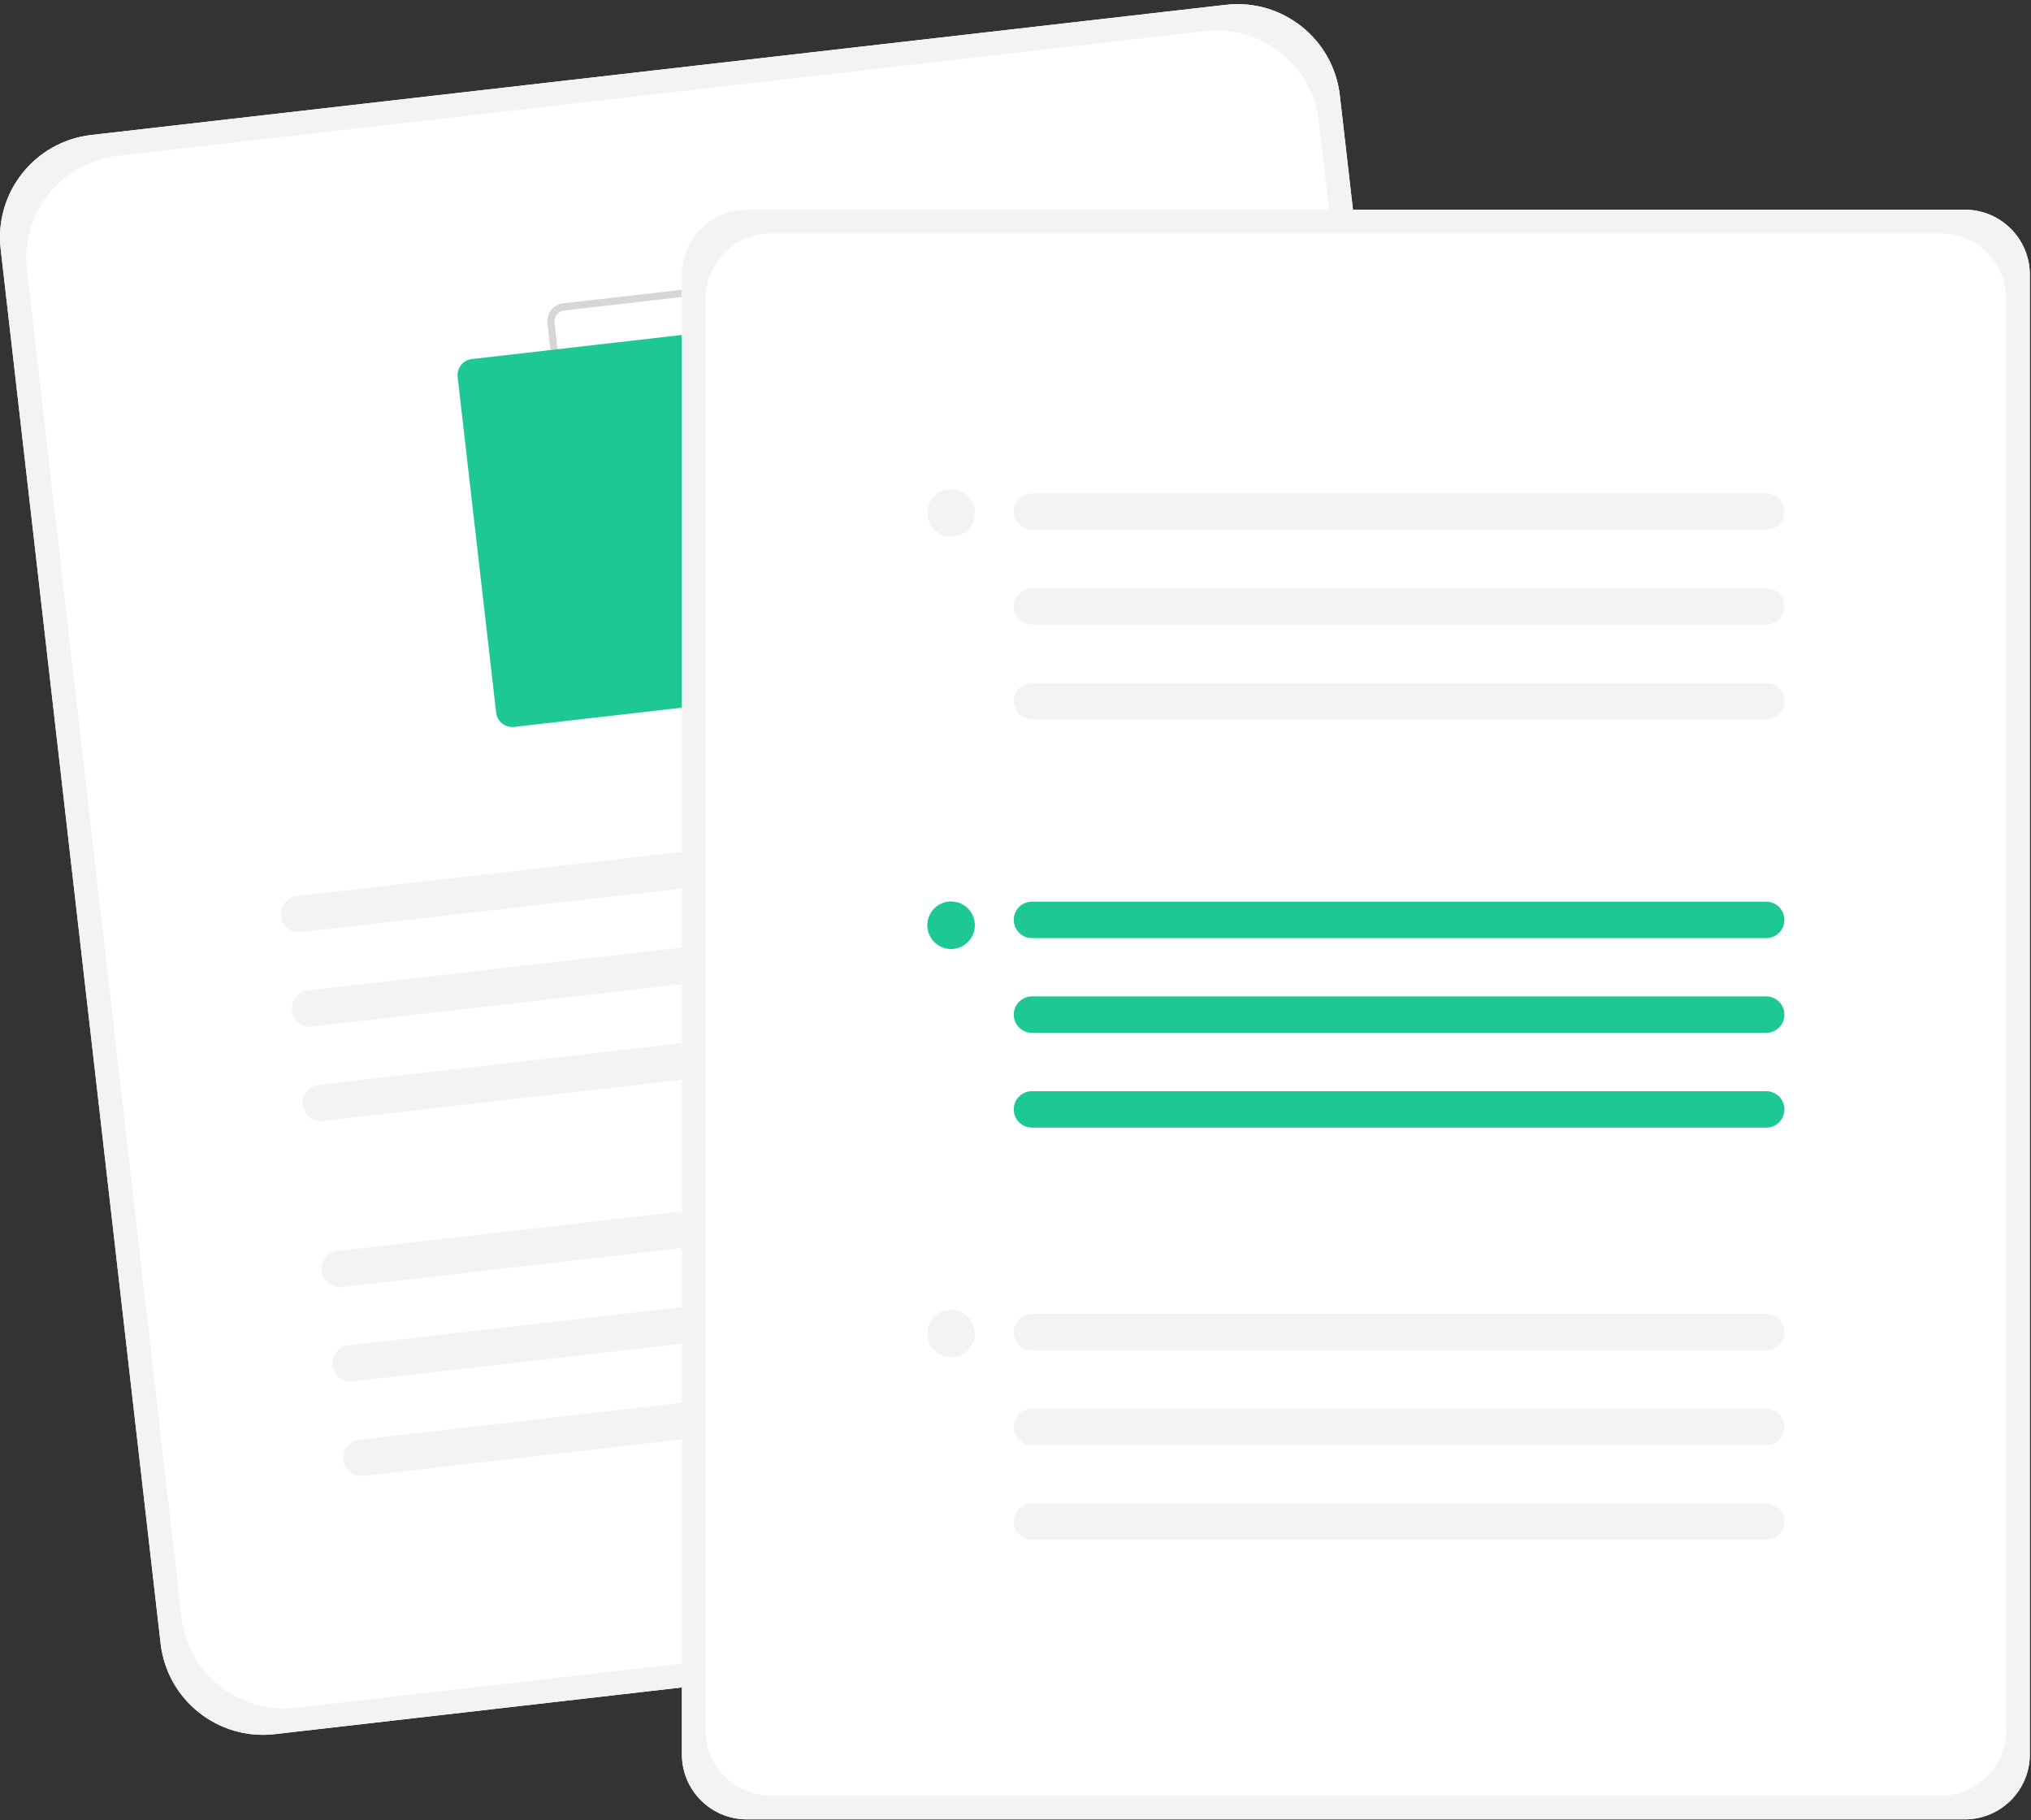 <svg width="125" height="112" viewBox="0 0 125 112" fill="none" xmlns="http://www.w3.org/2000/svg">
<rect x="0" y="0" width="125" height="112" fill="#333333" stroke="none"/>
<path d="M92.306 91.687C92.705 95.165 90.209 98.308 86.731 98.707L16.907 106.717C13.428 107.116 10.285 104.62 9.886 101.142L0.042 15.326C-0.357 11.848 2.139 8.705 5.617 8.306L75.442 0.296C78.92 -0.103 82.063 2.393 82.462 5.871L92.306 91.687Z" fill="white"/>
<path d="M92.306 91.687C92.705 95.165 90.209 98.308 86.731 98.707L16.907 106.717C13.428 107.116 10.285 104.62 9.886 101.142L0.042 15.326C-0.357 11.848 2.139 8.705 5.617 8.306L75.442 0.296C78.92 -0.103 82.063 2.393 82.462 5.871L92.306 91.687ZM11.173 99.521C11.572 102.999 14.716 105.495 18.194 105.096L85.11 97.42C88.588 97.021 91.085 93.878 90.686 90.4L81.175 7.492C80.776 4.014 77.633 1.518 74.154 1.917L7.238 9.593C3.76 9.992 1.264 13.135 1.663 16.613L11.173 99.521Z" fill="#F3F3F3"/>
<path d="M57.944 39.156L37.284 41.526C36.993 41.559 36.7 41.475 36.47 41.293C36.241 41.11 36.093 40.844 36.059 40.553L33.689 19.893C33.656 19.602 33.74 19.309 33.922 19.079C34.105 18.85 34.37 18.702 34.662 18.668L55.322 16.298C55.613 16.265 55.906 16.349 56.136 16.531C56.365 16.713 56.513 16.979 56.547 17.271L58.917 37.931C58.95 38.222 58.866 38.515 58.684 38.745C58.502 38.974 58.236 39.122 57.944 39.156ZM34.712 19.108C34.537 19.128 34.378 19.216 34.268 19.354C34.159 19.492 34.109 19.668 34.129 19.843L36.498 40.503C36.519 40.677 36.608 40.837 36.745 40.947C36.883 41.056 37.059 41.106 37.233 41.086L57.894 38.716C58.069 38.696 58.228 38.607 58.337 38.469C58.447 38.332 58.497 38.156 58.477 37.981L56.107 17.321C56.087 17.146 55.998 16.987 55.861 16.877C55.723 16.768 55.547 16.718 55.372 16.737L34.712 19.108Z" fill="#D6D6D6"/>
<path d="M52.298 42.363L31.638 44.733C31.376 44.763 31.113 44.687 30.906 44.523C30.699 44.359 30.566 44.12 30.536 43.858L28.166 23.197C28.136 22.935 28.211 22.672 28.375 22.465C28.54 22.258 28.779 22.125 29.041 22.095L49.701 19.725C49.964 19.695 50.227 19.77 50.434 19.935C50.64 20.099 50.773 20.338 50.804 20.6L53.174 41.261C53.204 41.523 53.128 41.786 52.964 41.993C52.8 42.2 52.56 42.333 52.298 42.363Z" fill="#1DC895"/>
<path d="M73.709 48.779L18.283 55.137C17.668 55.207 17.226 55.763 17.297 56.379C17.367 56.994 17.923 57.435 18.538 57.365L73.965 51.007C74.58 50.936 75.022 50.38 74.951 49.765C74.881 49.15 74.325 48.708 73.709 48.779Z" fill="#F3F3F3"/>
<path d="M74.374 54.587L18.948 60.946C18.333 61.016 17.891 61.572 17.962 62.187C18.032 62.803 18.588 63.244 19.203 63.173L74.63 56.815C75.245 56.745 75.687 56.189 75.616 55.573C75.546 54.958 74.99 54.517 74.374 54.587Z" fill="#F3F3F3"/>
<path d="M75.041 60.396L19.615 66.754C19 66.825 18.558 67.381 18.629 67.996C18.699 68.611 19.255 69.053 19.87 68.982L75.297 62.624C75.912 62.553 76.354 61.997 76.283 61.382C76.213 60.767 75.657 60.325 75.041 60.396Z" fill="#F3F3F3"/>
<path d="M76.213 70.62L20.787 76.978C20.172 77.048 19.73 77.604 19.801 78.219C19.871 78.835 20.427 79.276 21.042 79.206L76.469 72.847C77.084 72.777 77.526 72.221 77.455 71.606C77.385 70.99 76.829 70.549 76.213 70.62Z" fill="#F3F3F3"/>
<path d="M76.88 76.429L21.454 82.787C20.839 82.858 20.397 83.414 20.468 84.029C20.538 84.644 21.094 85.086 21.709 85.015L77.136 78.657C77.751 78.586 78.193 78.031 78.122 77.415C78.052 76.8 77.496 76.359 76.88 76.429Z" fill="#F3F3F3"/>
<path d="M77.548 82.239L22.122 88.597C21.507 88.667 21.065 89.223 21.136 89.839C21.206 90.454 21.762 90.895 22.377 90.825L77.804 84.467C78.419 84.396 78.861 83.84 78.79 83.225C78.719 82.61 78.163 82.168 77.548 82.239Z" fill="#F3F3F3"/>
<path d="M124.928 107.961C124.928 110.17 123.138 111.961 120.928 111.961H45.968C43.759 111.961 41.968 110.17 41.968 107.961V16.904C41.968 14.695 43.759 12.904 45.968 12.904H120.928C123.138 12.904 124.928 14.695 124.928 16.904V107.961Z" fill="white"/>
<path d="M124.928 107.961C124.928 110.17 123.138 111.961 120.928 111.961H45.968C43.759 111.961 41.968 110.17 41.968 107.961V16.904C41.968 14.695 43.759 12.904 45.968 12.904H120.928C123.138 12.904 124.928 14.695 124.928 16.904V107.961ZM43.431 106.498C43.431 108.707 45.222 110.498 47.431 110.498H119.465C121.674 110.498 123.465 108.707 123.465 106.498V18.368C123.465 16.159 121.674 14.368 119.465 14.368H47.431C45.222 14.368 43.431 16.159 43.431 18.368V106.498Z" fill="#F3F3F3"/>
<path d="M108.702 55.487H63.513C62.894 55.487 62.392 55.989 62.392 56.609C62.392 57.228 62.894 57.73 63.513 57.73H108.702C109.322 57.73 109.824 57.228 109.824 56.609C109.824 55.989 109.322 55.487 108.702 55.487Z" fill="#1DC895"/>
<path d="M108.702 61.318H63.513C62.894 61.318 62.392 61.82 62.392 62.44C62.392 63.059 62.894 63.561 63.513 63.561H108.702C109.322 63.561 109.824 63.059 109.824 62.44C109.824 61.82 109.322 61.318 108.702 61.318Z" fill="#1DC895"/>
<path d="M108.702 67.149H63.513C62.894 67.149 62.392 67.651 62.392 68.271C62.392 68.89 62.894 69.392 63.513 69.392H108.702C109.322 69.392 109.824 68.89 109.824 68.271C109.824 67.651 109.322 67.149 108.702 67.149Z" fill="#1DC895"/>
<path d="M58.536 58.401C59.344 58.401 59.999 57.745 59.999 56.937C59.999 56.129 59.344 55.474 58.536 55.474C57.727 55.474 57.072 56.129 57.072 56.937C57.072 57.745 57.727 58.401 58.536 58.401Z" fill="#1DC895"/>
<path d="M108.702 30.363H63.513C62.894 30.363 62.392 30.865 62.392 31.485C62.392 32.104 62.894 32.606 63.513 32.606H108.702C109.322 32.606 109.824 32.104 109.824 31.485C109.824 30.865 109.322 30.363 108.702 30.363Z" fill="#F3F3F3"/>
<path d="M108.702 36.194H63.513C62.894 36.194 62.392 36.696 62.392 37.316C62.392 37.935 62.894 38.437 63.513 38.437H108.702C109.322 38.437 109.824 37.935 109.824 37.316C109.824 36.696 109.322 36.194 108.702 36.194Z" fill="#F3F3F3"/>
<path d="M108.702 42.024H63.513C62.894 42.024 62.392 42.526 62.392 43.146C62.392 43.765 62.894 44.267 63.513 44.267H108.702C109.322 44.267 109.824 43.765 109.824 43.146C109.824 42.526 109.322 42.024 108.702 42.024Z" fill="#F3F3F3"/>
<path d="M58.536 33.033C59.344 33.033 59.999 32.377 59.999 31.569C59.999 30.761 59.344 30.105 58.536 30.105C57.727 30.105 57.072 30.761 57.072 31.569C57.072 32.377 57.727 33.033 58.536 33.033Z" fill="#F3F3F3"/>
<path d="M108.702 80.856H63.513C62.894 80.856 62.392 81.359 62.392 81.978C62.392 82.597 62.894 83.099 63.513 83.099H108.702C109.322 83.099 109.824 82.597 109.824 81.978C109.824 81.359 109.322 80.856 108.702 80.856Z" fill="#F3F3F3"/>
<path d="M108.702 86.686H63.513C62.894 86.686 62.392 87.189 62.392 87.808C62.392 88.427 62.894 88.929 63.513 88.929H108.702C109.322 88.929 109.824 88.427 109.824 87.808C109.824 87.189 109.322 86.686 108.702 86.686Z" fill="#F3F3F3"/>
<path d="M108.702 92.518H63.513C62.894 92.518 62.392 93.02 62.392 93.639C62.392 94.258 62.894 94.76 63.513 94.76H108.702C109.322 94.76 109.824 94.258 109.824 93.639C109.824 93.02 109.322 92.518 108.702 92.518Z" fill="#F3F3F3"/>
<path d="M58.536 83.526C59.344 83.526 59.999 82.871 59.999 82.062C59.999 81.254 59.344 80.599 58.536 80.599C57.727 80.599 57.072 81.254 57.072 82.062C57.072 82.871 57.727 83.526 58.536 83.526Z" fill="#F3F3F3"/>
</svg>
